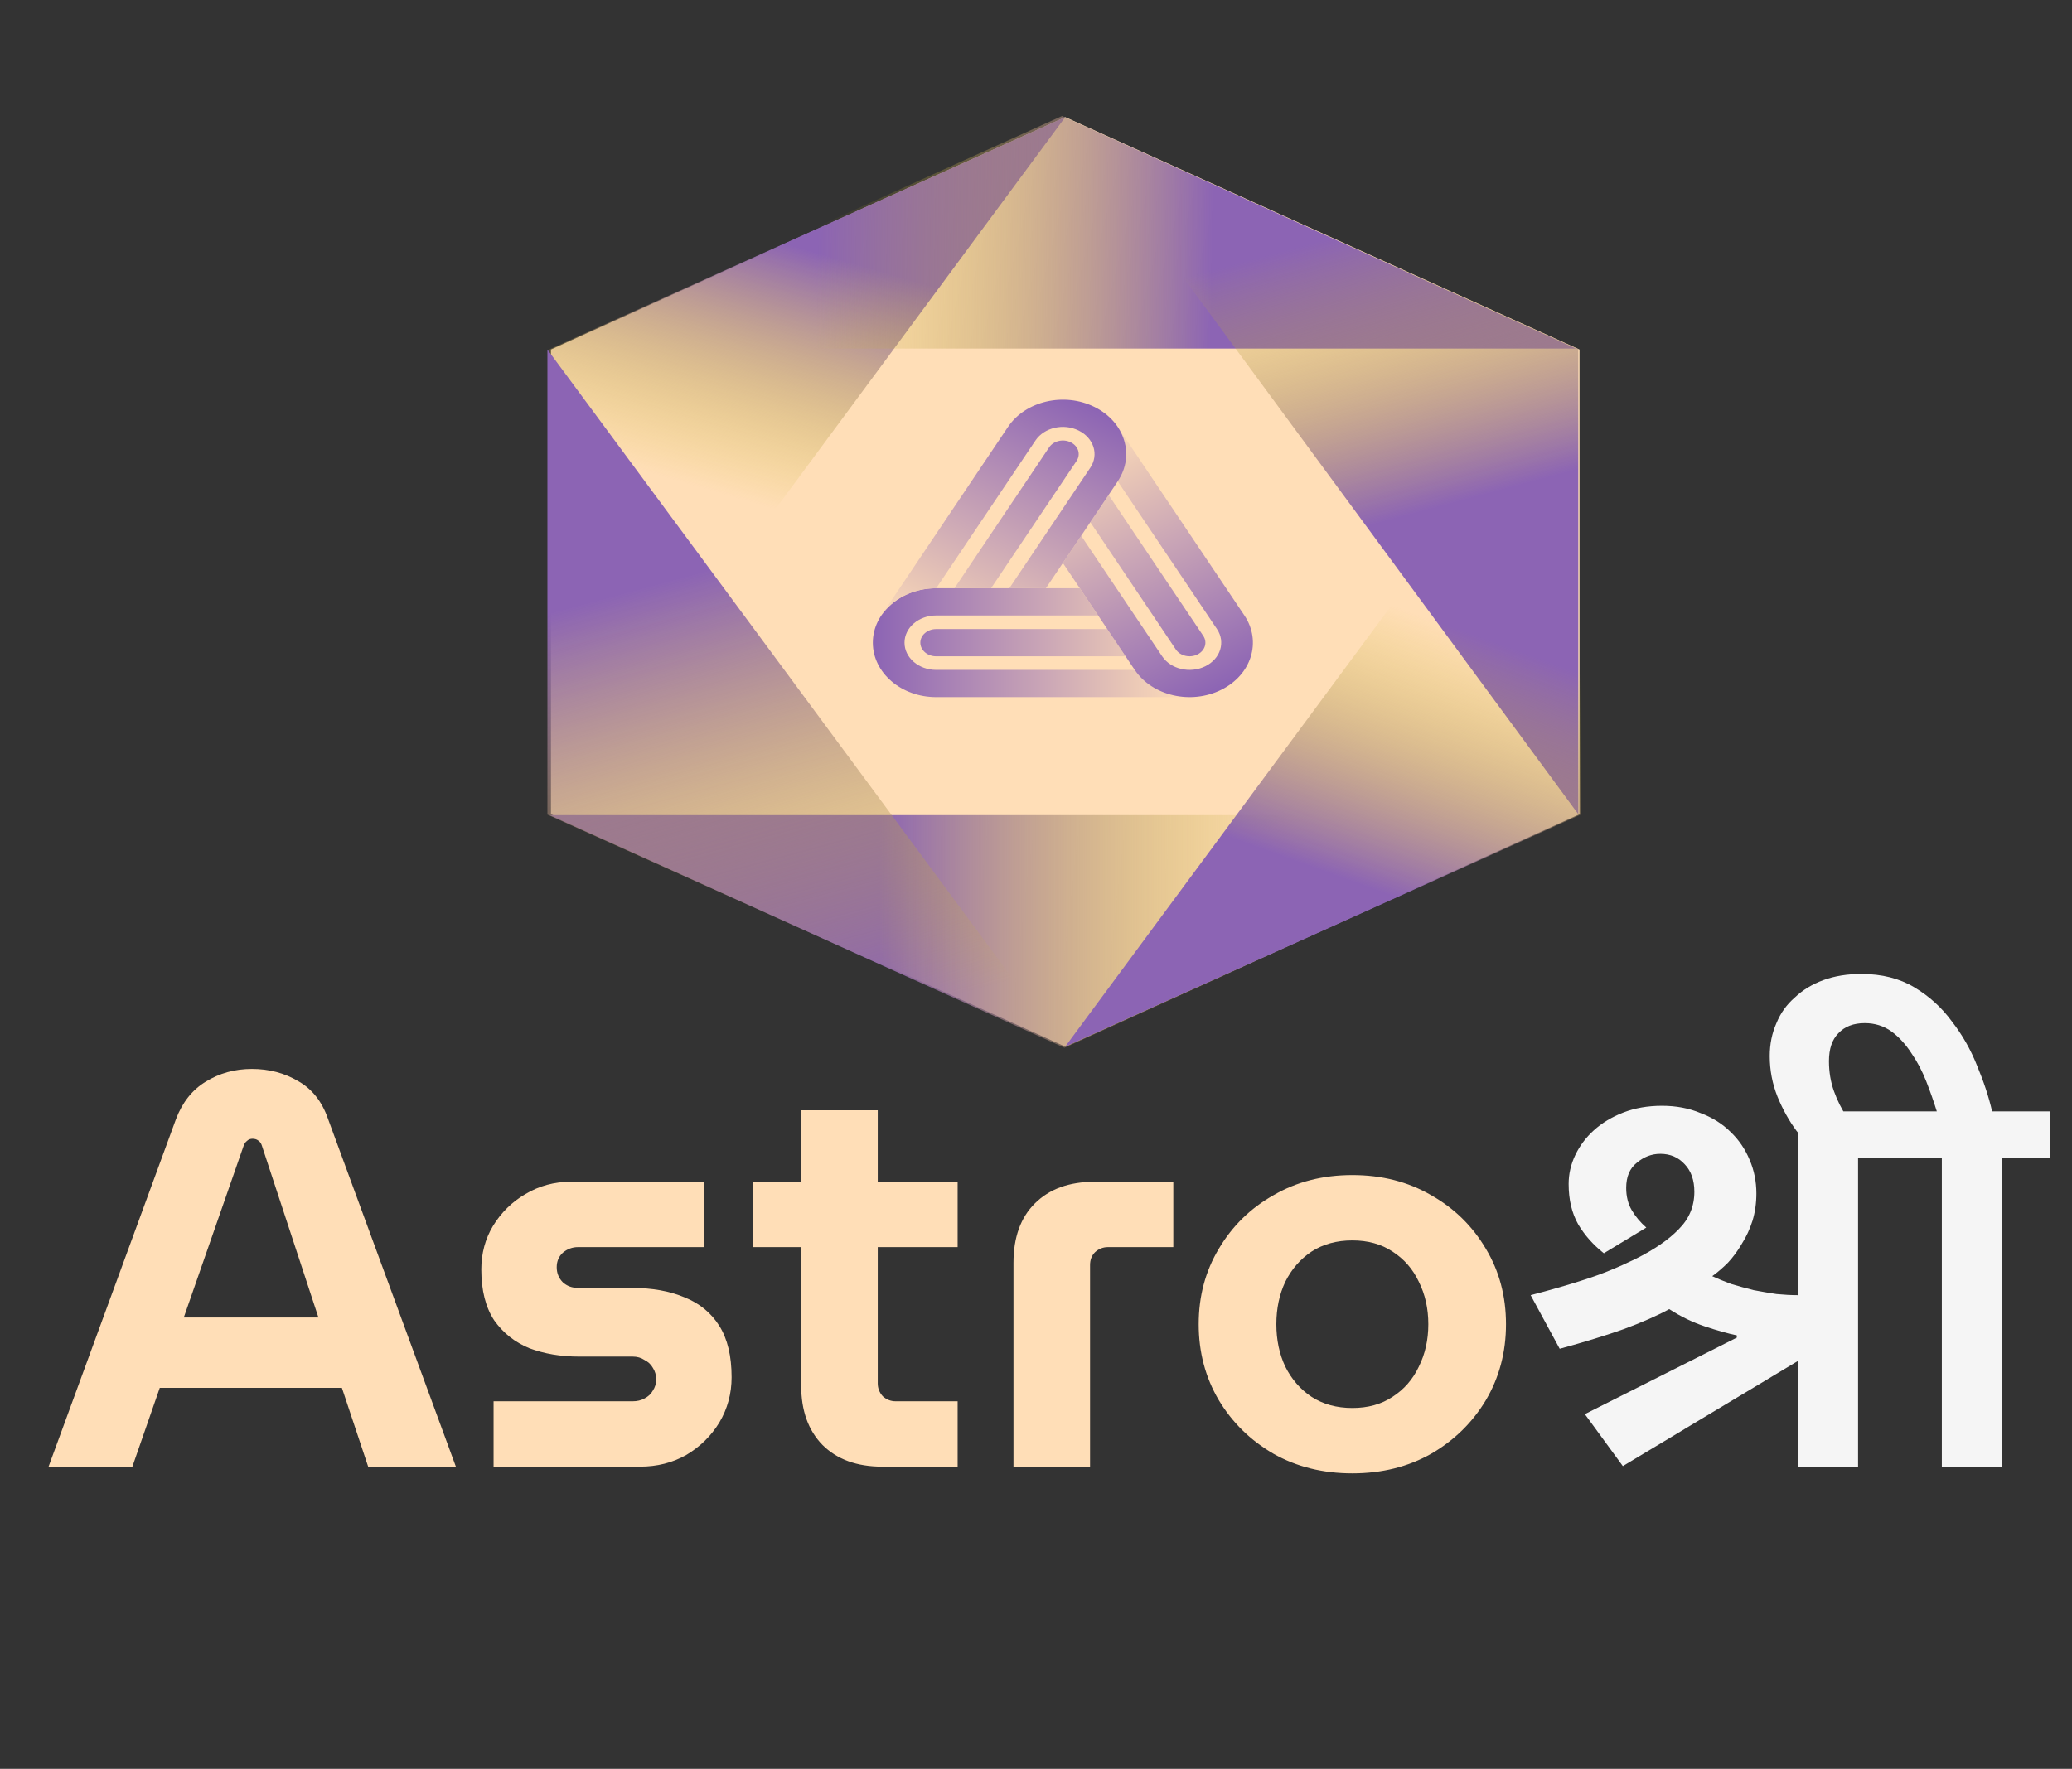 <svg width="89" height="76" viewBox="0 0 89 76" fill="none" xmlns="http://www.w3.org/2000/svg">
<rect x="0" y="0" width="89" height="76" fill="#333333" stroke="none"/>
<path d="M2.086 63.015L7.558 48.087C7.83 47.367 8.254 46.831 8.83 46.479C9.422 46.111 10.086 45.927 10.822 45.927C11.558 45.927 12.222 46.103 12.814 46.455C13.406 46.791 13.83 47.327 14.086 48.063L19.582 63.015H15.814L14.686 59.631H6.862L5.686 63.015H2.086ZM7.894 56.607H13.678L11.254 49.239C11.222 49.127 11.166 49.047 11.086 48.999C11.022 48.951 10.942 48.927 10.846 48.927C10.75 48.927 10.67 48.959 10.606 49.023C10.542 49.071 10.494 49.143 10.462 49.239L7.894 56.607ZM21.201 63.015V60.207H27.177C27.369 60.207 27.538 60.167 27.681 60.087C27.841 60.007 27.962 59.895 28.041 59.751C28.137 59.607 28.186 59.447 28.186 59.271C28.186 59.079 28.137 58.911 28.041 58.767C27.962 58.623 27.841 58.511 27.681 58.431C27.538 58.335 27.369 58.287 27.177 58.287H24.873C24.09 58.287 23.378 58.167 22.738 57.927C22.113 57.671 21.61 57.271 21.226 56.727C20.858 56.167 20.674 55.439 20.674 54.543C20.674 53.855 20.841 53.231 21.177 52.671C21.529 52.095 21.994 51.639 22.57 51.303C23.162 50.951 23.809 50.775 24.514 50.775H30.25V53.583H24.826C24.585 53.583 24.369 53.663 24.177 53.823C24.002 53.983 23.913 54.191 23.913 54.447C23.913 54.703 24.002 54.919 24.177 55.095C24.354 55.255 24.57 55.335 24.826 55.335H27.13C28.009 55.335 28.77 55.471 29.41 55.743C30.049 55.999 30.546 56.407 30.898 56.967C31.25 57.527 31.425 58.263 31.425 59.175C31.425 59.879 31.25 60.527 30.898 61.119C30.546 61.695 30.073 62.159 29.482 62.511C28.89 62.847 28.226 63.015 27.489 63.015H21.201ZM37.894 63.015C36.806 63.015 35.95 62.703 35.326 62.079C34.718 61.455 34.414 60.607 34.414 59.535V47.703H37.702V59.439C37.702 59.647 37.774 59.831 37.918 59.991C38.078 60.135 38.262 60.207 38.47 60.207H41.134V63.015H37.894ZM32.326 53.583V50.775H41.134V53.583H32.326ZM43.533 63.015V54.255C43.533 53.167 43.837 52.319 44.446 51.711C45.069 51.087 45.925 50.775 47.014 50.775H50.398V53.583H47.59C47.382 53.583 47.197 53.655 47.038 53.799C46.894 53.943 46.822 54.127 46.822 54.351V63.015H43.533ZM58.088 63.303C56.824 63.303 55.696 63.023 54.704 62.463C53.712 61.887 52.928 61.119 52.352 60.159C51.776 59.183 51.488 58.095 51.488 56.895C51.488 55.695 51.776 54.615 52.352 53.655C52.928 52.679 53.712 51.911 54.704 51.351C55.696 50.775 56.824 50.487 58.088 50.487C59.352 50.487 60.48 50.775 61.472 51.351C62.464 51.911 63.248 52.679 63.824 53.655C64.4 54.615 64.688 55.695 64.688 56.895C64.688 58.095 64.4 59.183 63.824 60.159C63.248 61.119 62.464 61.887 61.472 62.463C60.48 63.023 59.352 63.303 58.088 63.303ZM58.088 60.495C58.76 60.495 59.336 60.335 59.816 60.015C60.312 59.695 60.688 59.263 60.944 58.719C61.216 58.175 61.352 57.567 61.352 56.895C61.352 56.223 61.216 55.615 60.944 55.071C60.688 54.527 60.312 54.095 59.816 53.775C59.336 53.455 58.76 53.295 58.088 53.295C57.416 53.295 56.832 53.455 56.336 53.775C55.856 54.095 55.48 54.527 55.208 55.071C54.952 55.615 54.824 56.223 54.824 56.895C54.824 57.567 54.952 58.175 55.208 58.719C55.48 59.263 55.856 59.695 56.336 60.015C56.832 60.335 57.416 60.495 58.088 60.495Z" fill="#FFDEB7"/>
<path d="M75.443 51.279C75.443 51.695 75.387 52.087 75.275 52.455C75.163 52.807 75.011 53.135 74.819 53.439C74.643 53.743 74.443 54.015 74.219 54.255C73.995 54.479 73.771 54.671 73.547 54.831C73.787 54.943 74.059 55.055 74.363 55.167C74.683 55.263 75.003 55.351 75.323 55.431C75.659 55.495 75.987 55.551 76.307 55.599C76.643 55.631 76.947 55.647 77.219 55.647V47.751H81.851V49.767H79.811V63.015H77.219V58.479L69.707 62.991L68.075 60.759L74.603 57.471V57.375C74.219 57.295 73.763 57.167 73.235 56.991C72.707 56.815 72.195 56.567 71.699 56.247C71.171 56.535 70.515 56.823 69.731 57.111C68.963 57.383 68.051 57.663 66.995 57.951L65.747 55.647C66.611 55.423 67.387 55.199 68.075 54.975C68.779 54.751 69.507 54.455 70.259 54.087C71.059 53.687 71.675 53.263 72.107 52.815C72.555 52.367 72.779 51.831 72.779 51.207C72.779 50.711 72.643 50.319 72.371 50.031C72.099 49.727 71.747 49.575 71.315 49.575C70.947 49.575 70.611 49.703 70.307 49.959C70.003 50.199 69.851 50.559 69.851 51.039C69.851 51.407 69.931 51.727 70.091 51.999C70.251 52.271 70.459 52.519 70.715 52.743L68.891 53.847C68.427 53.479 68.059 53.063 67.787 52.599C67.515 52.119 67.379 51.543 67.379 50.871C67.379 50.439 67.475 50.023 67.667 49.623C67.859 49.223 68.123 48.871 68.459 48.567C68.811 48.247 69.235 47.991 69.731 47.799C70.227 47.607 70.779 47.511 71.387 47.511C71.995 47.511 72.547 47.615 73.043 47.823C73.555 48.015 73.987 48.287 74.339 48.639C74.691 48.975 74.963 49.375 75.155 49.839C75.347 50.287 75.443 50.767 75.443 51.279ZM83.409 49.767H81.369V47.751H83.193C83.065 47.335 82.913 46.903 82.737 46.455C82.561 46.007 82.345 45.599 82.089 45.231C81.849 44.863 81.569 44.559 81.249 44.319C80.913 44.079 80.529 43.959 80.097 43.959C79.617 43.959 79.241 44.103 78.969 44.391C78.697 44.663 78.561 45.063 78.561 45.591C78.561 46.055 78.633 46.487 78.777 46.887C78.921 47.287 79.105 47.655 79.329 47.991L77.529 49.023L77.169 48.591C76.849 48.159 76.577 47.671 76.353 47.127C76.129 46.567 76.017 45.983 76.017 45.375C76.017 44.863 76.113 44.391 76.305 43.959C76.481 43.527 76.745 43.159 77.097 42.855C77.433 42.535 77.841 42.287 78.321 42.111C78.801 41.935 79.345 41.847 79.953 41.847C80.833 41.847 81.593 42.039 82.233 42.423C82.873 42.807 83.409 43.295 83.841 43.887C84.289 44.463 84.649 45.095 84.921 45.783C85.209 46.471 85.425 47.127 85.569 47.751H88.041V49.767H86.001V63.015H83.409V49.767Z" fill="#F5F5F5"/>
<path d="M45.756 5.032L67.846 15.016V34.984L45.756 44.969L23.666 34.984V15.016L45.756 5.032Z" fill="#FFDEB7"/>
<path d="M23.616 34.984V15.001L45.756 5.032L23.616 34.984Z" fill="url(#paint0_linear_99_58)"/>
<path d="M23.514 14.976L45.62 4.984L67.692 14.976L23.514 14.976Z" fill="url(#paint1_linear_99_58)"/>
<path d="M67.794 34.984V15.001L45.756 5.032L67.794 34.984Z" fill="url(#paint2_linear_99_58)"/>
<path d="M23.616 35.024L45.722 45.016L67.794 35.024L23.616 35.024Z" fill="url(#paint3_linear_99_58)"/>
<path d="M67.896 15.016V34.999L45.756 44.968L67.896 15.016Z" fill="url(#paint4_linear_99_58)"/>
<path d="M23.514 15.016V34.999L45.654 44.968L23.514 15.016Z" fill="url(#paint5_linear_99_58)"/>
<path d="M40.212 25.274H46.382L47.167 26.444H40.212C39.461 26.444 38.852 26.967 38.852 27.613C38.852 28.259 39.461 28.782 40.212 28.782H48.738C49.242 29.532 50.155 29.951 51.095 29.952H40.212C38.71 29.952 37.492 28.905 37.492 27.613C37.492 26.322 38.71 25.274 40.212 25.274Z" fill="url(#paint6_linear_99_58)"/>
<path d="M40.212 27.028H47.56L48.345 28.198H40.212C39.837 28.198 39.532 27.936 39.532 27.613C39.532 27.29 39.837 27.028 40.212 27.028Z" fill="url(#paint7_linear_99_58)"/>
<path d="M48.74 28.782L45.654 24.189L46.44 23.019L49.918 28.197C50.293 28.757 51.125 28.948 51.776 28.625C52.427 28.302 52.65 27.587 52.274 27.028L48.011 20.681C48.514 19.931 48.48 19.041 48.01 18.341L53.452 26.443C54.203 27.562 53.758 28.992 52.456 29.638C51.155 30.284 49.491 29.901 48.74 28.782Z" fill="url(#paint8_linear_99_58)"/>
<path d="M50.507 27.905L46.833 22.435L47.618 21.265L51.685 27.32C51.873 27.6 51.761 27.957 51.436 28.119C51.111 28.28 50.695 28.185 50.507 27.905Z" fill="url(#paint9_linear_99_58)"/>
<path d="M48.011 20.681L44.925 25.274H43.355L46.832 20.096C47.208 19.537 46.985 18.822 46.334 18.499C45.684 18.176 44.852 18.367 44.476 18.927L40.213 25.274C39.206 25.274 38.327 25.745 37.856 26.444L43.298 18.342C44.049 17.224 45.713 16.84 47.015 17.486C48.316 18.132 48.762 19.562 48.011 20.681Z" fill="url(#paint10_linear_99_58)"/>
<path d="M46.243 19.804L42.569 25.274H40.998L45.065 19.219C45.253 18.939 45.669 18.844 45.994 19.005C46.32 19.167 46.431 19.524 46.243 19.804Z" fill="url(#paint11_linear_99_58)"/>
<defs>
<linearGradient id="paint0_linear_99_58" x1="29.592" y1="1.8" x2="21.117" y2="30.975" gradientUnits="userSpaceOnUse">
<stop offset="0.236" stop-color="#8C64B4"/>
<stop offset="0.601" stop-color="#CEBC1B" stop-opacity="0"/>
</linearGradient>
<linearGradient id="paint1_linear_99_58" x1="63.254" y1="5.032" x2="23.656" y2="4.392" gradientUnits="userSpaceOnUse">
<stop offset="0.28" stop-color="#8C64B4"/>
<stop offset="0.708" stop-color="#CEBC1B" stop-opacity="0"/>
</linearGradient>
<linearGradient id="paint2_linear_99_58" x1="61.817" y1="1.915" x2="69.833" y2="31.739" gradientUnits="userSpaceOnUse">
<stop offset="0.221" stop-color="#CEBC1B" stop-opacity="0"/>
<stop offset="0.621" stop-color="#8C64B4"/>
</linearGradient>
<linearGradient id="paint3_linear_99_58" x1="67.911" y1="45.399" x2="27.272" y2="45.486" gradientUnits="userSpaceOnUse">
<stop offset="0.286" stop-color="#CEBC1B" stop-opacity="0"/>
<stop offset="0.741" stop-color="#8C64B4"/>
</linearGradient>
<linearGradient id="paint4_linear_99_58" x1="59.473" y1="46.47" x2="69.573" y2="18.489" gradientUnits="userSpaceOnUse">
<stop offset="0.256" stop-color="#8C64B4"/>
<stop offset="0.651" stop-color="#CEBC1B" stop-opacity="0"/>
</linearGradient>
<linearGradient id="paint5_linear_99_58" x1="29.262" y1="48.701" x2="21.287" y2="19.117" gradientUnits="userSpaceOnUse">
<stop offset="0.087" stop-color="#CEBC1B" stop-opacity="0"/>
<stop offset="0.753" stop-color="#8C64B4"/>
</linearGradient>
<linearGradient id="paint6_linear_99_58" x1="37.492" y1="27.613" x2="51.095" y2="27.613" gradientUnits="userSpaceOnUse">
<stop stop-color="#8C64B4"/>
<stop offset="1" stop-color="#FFDEB7"/>
</linearGradient>
<linearGradient id="paint7_linear_99_58" x1="37.492" y1="27.613" x2="51.095" y2="27.613" gradientUnits="userSpaceOnUse">
<stop stop-color="#8C64B4"/>
<stop offset="1" stop-color="#FFDEB7"/>
</linearGradient>
<linearGradient id="paint8_linear_99_58" x1="52.723" y1="29.477" x2="47.128" y2="18.348" gradientUnits="userSpaceOnUse">
<stop stop-color="#8C64B4"/>
<stop offset="1" stop-color="#FFDEB7"/>
</linearGradient>
<linearGradient id="paint9_linear_99_58" x1="52.723" y1="29.477" x2="47.128" y2="18.348" gradientUnits="userSpaceOnUse">
<stop stop-color="#8C64B4"/>
<stop offset="1" stop-color="#FFDEB7"/>
</linearGradient>
<linearGradient id="paint10_linear_99_58" x1="46.719" y1="17.368" x2="41.247" y2="28.539" gradientUnits="userSpaceOnUse">
<stop stop-color="#8C64B4"/>
<stop offset="1" stop-color="#FFDEB7"/>
</linearGradient>
<linearGradient id="paint11_linear_99_58" x1="46.719" y1="17.368" x2="41.247" y2="28.539" gradientUnits="userSpaceOnUse">
<stop stop-color="#8C64B4"/>
<stop offset="1" stop-color="#FFDEB7"/>
</linearGradient>
</defs>
</svg>
